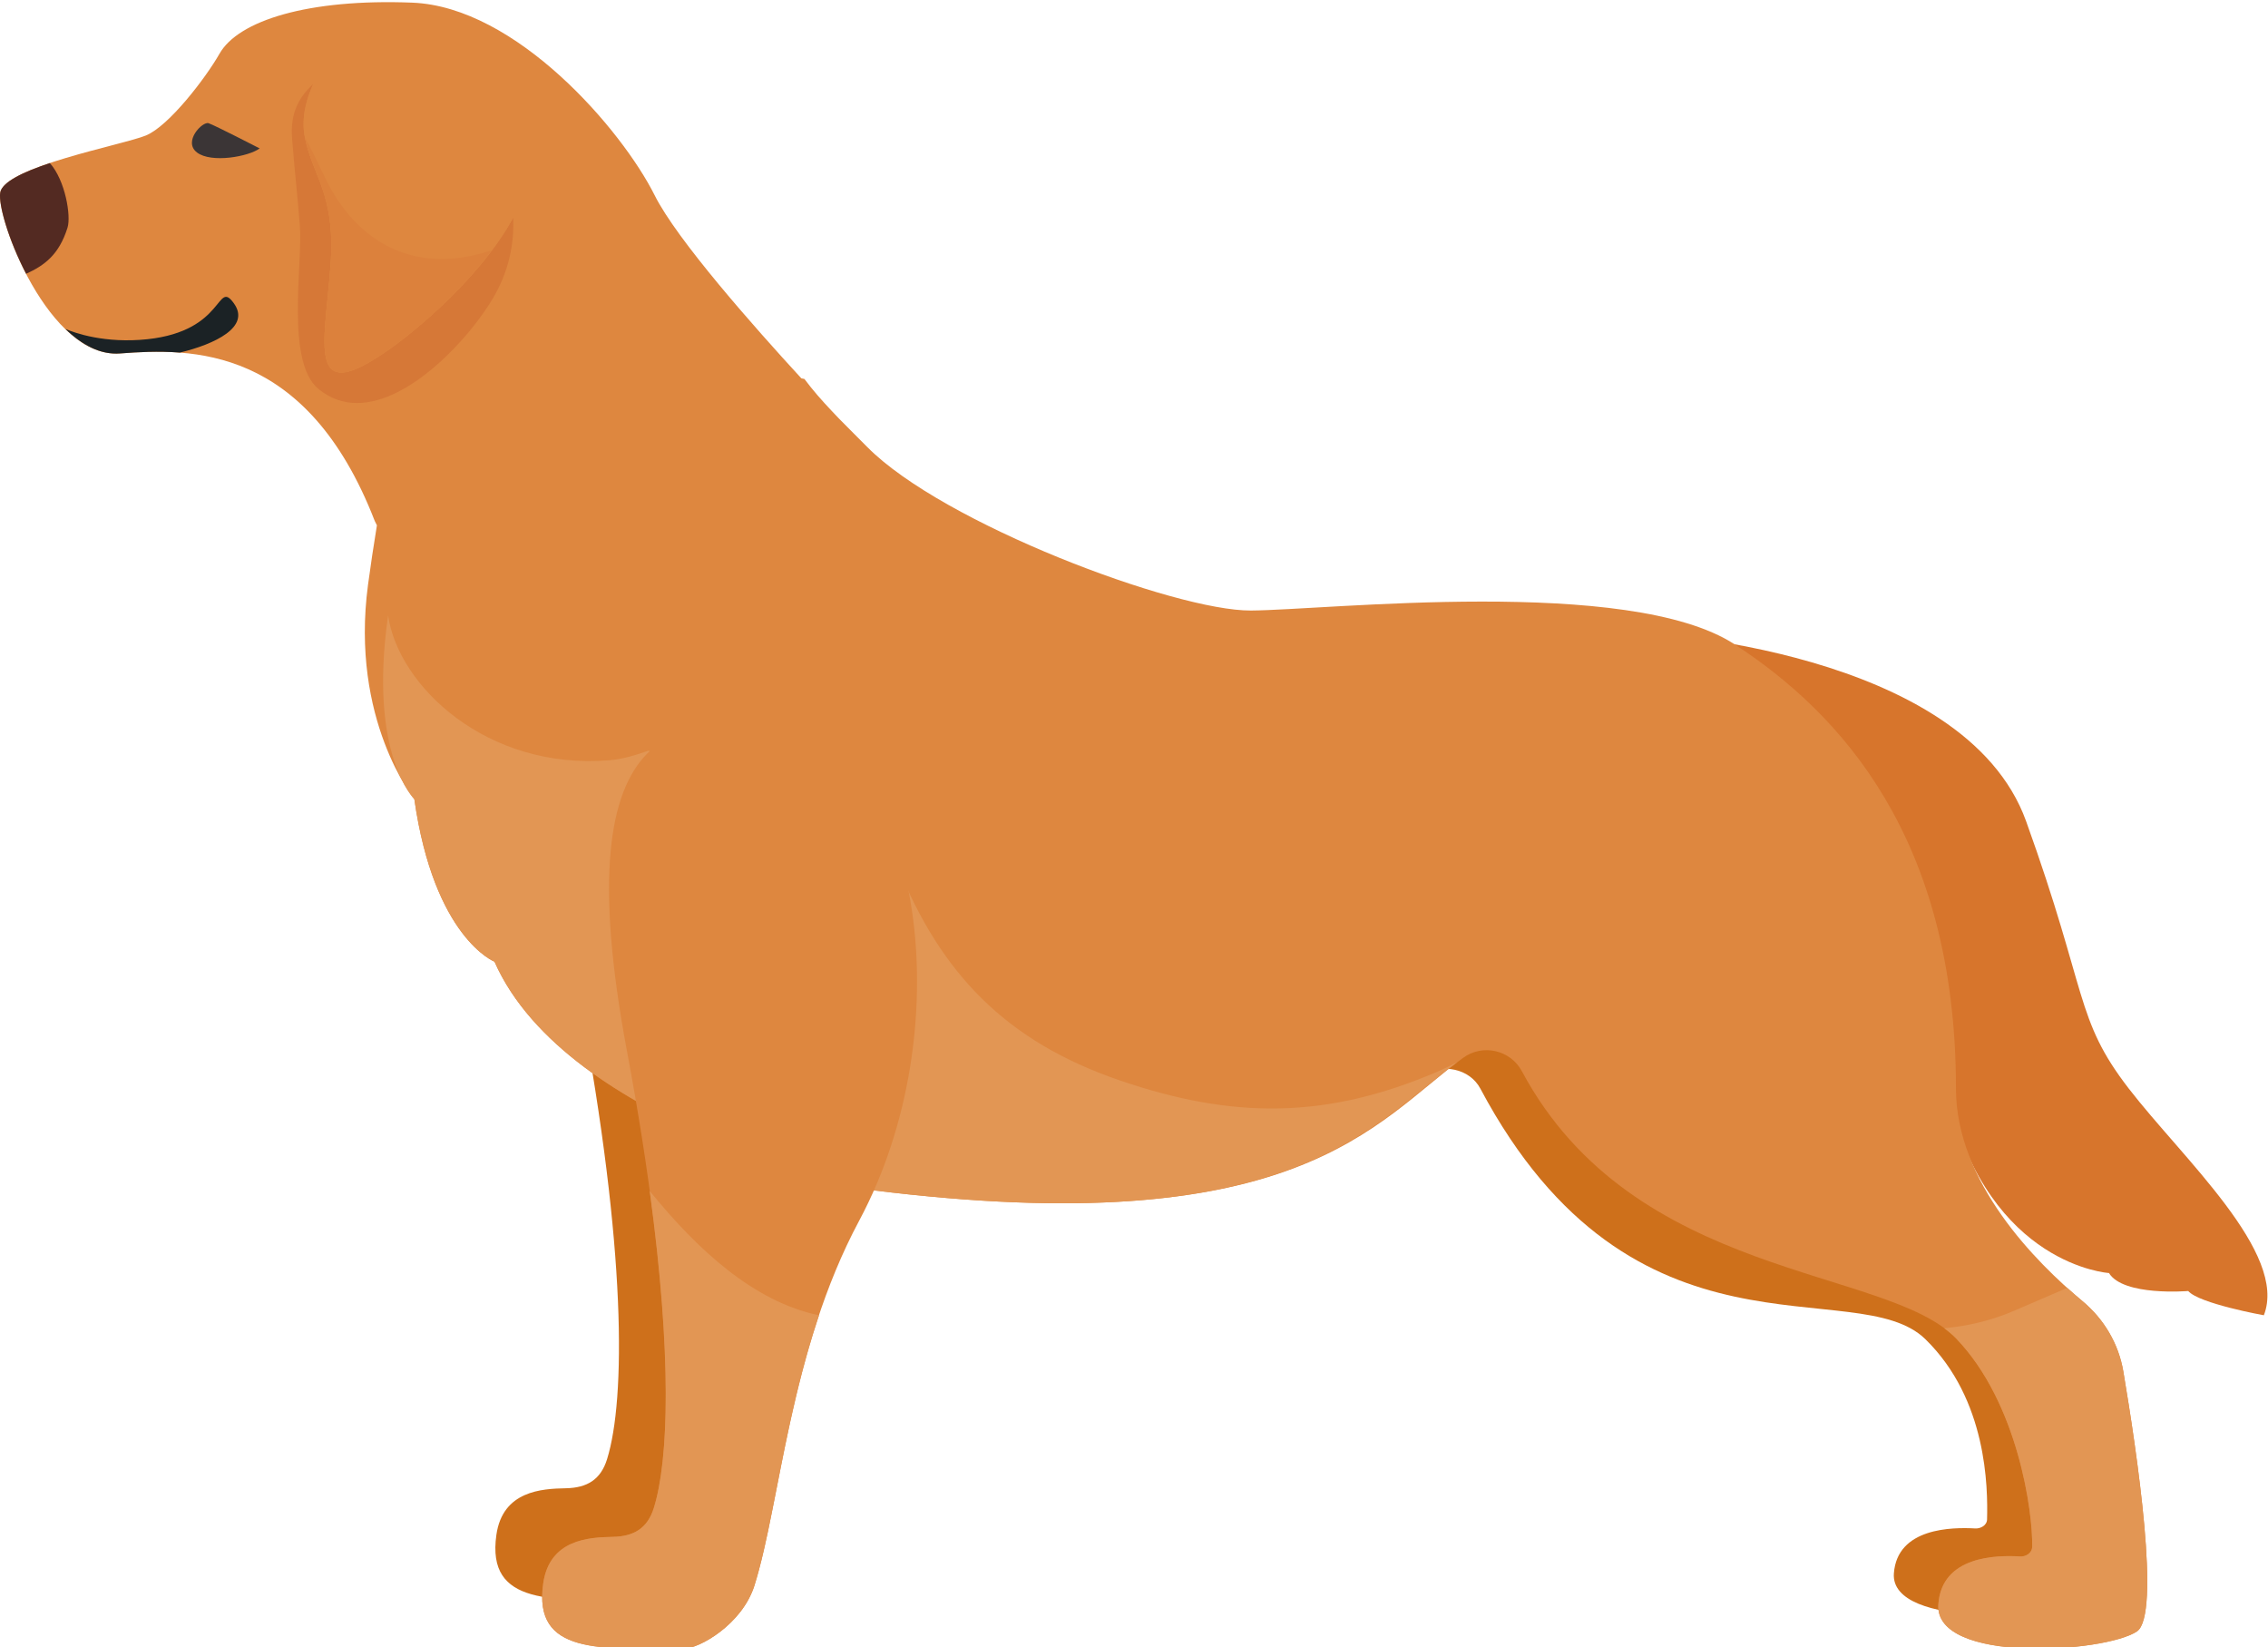 <?xml version="1.0" encoding="UTF-8" standalone="no"?>
<svg
   version="1.1"
   id="svg2"
   xml:space="preserve"
   width="149.291"
   height="108.393"
   viewBox="0 0 149.291 108.393"
   sodipodi:docname="golden retriever.svg"
   inkscape:version="1.1 (c68e22c387, 2021-05-23)"
   xmlns:inkscape="http://www.inkscape.org/namespaces/inkscape"
   xmlns:sodipodi="http://sodipodi.sourceforge.net/DTD/sodipodi-0.dtd"
   xmlns="http://www.w3.org/2000/svg"
   xmlns:svg="http://www.w3.org/2000/svg"
   xmlns:rdf="http://www.w3.org/1999/02/22-rdf-syntax-ns#"
   xmlns:cc="http://creativecommons.org/ns#"
   xmlns:dc="http://purl.org/dc/elements/1.1/"><defs
     id="defs6" /><sodipodi:namedview
     pagecolor="#ffffff"
     bordercolor="#666666"
     borderopacity="1"
     objecttolerance="10"
     gridtolerance="10"
     guidetolerance="10"
     inkscape:pageopacity="0"
     inkscape:pageshadow="2"
     inkscape:window-width="1920"
     inkscape:window-height="1001"
     id="namedview4"
     inkscape:pagecheckerboard="0"
     showgrid="false"
     inkscape:zoom="0.71376665"
     inkscape:cx="377.57438"
     inkscape:cy="436.41714"
     inkscape:window-x="-9"
     inkscape:window-y="-9"
     inkscape:window-maximized="1"
     inkscape:current-layer="g12" /><g
     id="g10"
     inkscape:groupmode="layer"
     inkscape:label="ink_ext_XXXXXX"
     transform="matrix(1.333,0,0,-1.333,-1.55,568.816)"><g
       id="g12"
       transform="scale(0.1)"><path
         d="m 1037.55,3598.28 c -2.29,12.78 -9.45,24.24 -20,32.53 -22.866,17.98 -62.066,55.1 -62.066,98.44 0,116.25 -56.992,173.99 -108.566,205.69 -21.598,13.28 -75.09,18.2 -132.676,19.43 v -218.15 c 9.555,6.25 23.137,3.44 28.387,-6.44 75.66,-142.26 185.609,-90.31 219.777,-123.73 30.535,-29.86 30.856,-73.21 30.453,-88.96 -0.078,-3.05 -3.316,-4.61 -5.8,-4.47 -11.457,0.64 -38.582,0.41 -40.215,-22.21 -1.989,-27.52 81.466,-22.52 97.356,-12.51 11.89,7.49 0.07,82.86 -6.65,120.38"
         style="fill:#ce701b;fill-opacity:1;fill-rule:nonzero;stroke:none"
         id="path868" /><path
         d="m 291.055,3532.46 c 10.527,0.21 17.222,4.29 20.343,14.34 9.219,29.72 9.559,103.64 -13.339,225.77 -32.016,170.75 29.343,168.08 86.703,154.74 57.359,-13.34 78.703,-144.02 28.011,-238.75 -34.453,-64.39 -38.82,-138.85 -51.66,-179.95 -6.05,-19.36 -27.375,-31.36 -35.047,-31.36 -41.3,0 -74.359,-3.08 -69.316,32.21 3.113,21.79 22.496,22.78 34.305,23"
         style="fill:#ce701b;fill-opacity:1;fill-rule:nonzero;stroke:none"
         id="path870" /><path
         d="m 823.691,3954.72 c 0,0 157.782,-7.79 188.459,-92.97 30.68,-85.18 24.01,-97.39 50.69,-131.97 26.68,-34.57 78.7,-81.22 66.7,-111.92 0,0 -32.02,5.76 -37.35,11.98 0,0 -32.02,-2.71 -39.13,8.87 0,0 -58.693,3.58 -79.146,86.29 -20.453,82.7 -58.555,177.54 -150.223,229.72"
         style="fill:#d7752c;fill-opacity:1;fill-rule:nonzero;stroke:none"
         id="path872" /><path
         d="m 1060.15,3590.12 c -2.31,13.63 -9.52,25.85 -20.15,34.7 -23.02,19.16 -62.5,58.75 -62.5,104.96 0,123.95 -57.387,185.52 -109.324,219.33 -51.942,33.8 -201.508,16.88 -238.86,16.67 -37.351,-0.21 -152.07,42.9 -189.418,80.72 -4.488,4.55 -9.253,9.21 -13.992,14.07 -0.515,0.54 -1.789,1.87 -3.808,4.01 -4.606,4.88 -9.125,9.98 -13.239,15.52 l -1.515,0.31 c -23.43,25.48 -61.492,68.48 -72.434,90.36 -16.14,32.28 -68.285,93.09 -119.734,95.11 -51.449,2.02 -85.895,-8.88 -95.16,-25.22 -6.68,-11.77 -24.887,-35.64 -36.321,-40.35 -11.43,-4.71 -69.945,-15.47 -71.961,-28.25 -2.02,-12.77 24.211,-82.05 59.184,-79.36 34.973,2.69 92.137,4.04 125.766,-82.72 0,0 0.39,-0.77 1.07,-2.13 -1.668,-10.25 -3.176,-20.18 -4.402,-29.41 -8.895,-66.69 22.89,-105.82 22.89,-105.82 9.781,-68.48 39.574,-80.2 39.574,-80.2 36.016,-81.53 186.305,-112.78 186.305,-112.78 210.223,-26.19 248.199,33.22 292,65.3 9.641,7.06 23.391,3.93 29.031,-6.6 55.34,-103.32 179.942,-96.21 214.348,-131.84 30.75,-31.84 38.04,-86.15 37.64,-102.95 -0.08,-3.25 -3.34,-4.91 -5.84,-4.76 -11.538,0.68 -38.855,0.43 -40.499,-23.68 -2,-29.35 82.039,-24.01 98.039,-13.34 11.98,7.98 0.07,88.35 -6.69,128.35"
         style="fill:#de873f;fill-opacity:1;fill-rule:nonzero;stroke:none"
         id="path874" /><path
         d="m 721.063,3737.96 c -54.52,-23.25 -100.422,-23.33 -156.536,-4.13 -56.183,19.22 -88.242,52.77 -109.621,105.58 -27.695,3.22 -54.648,15.22 -81.769,37.27 -12.391,10.07 -26.813,15.34 -41.367,19.89 -6.622,-2.37 -13.114,-4.2 -19.125,-4.7 -60.715,-5.03 -104.407,36.77 -109.364,71.51 -9.875,-68.84 12.961,-90.76 12.961,-90.76 9.781,-68.48 39.574,-80.2 39.574,-80.2 36.016,-81.53 186.305,-112.78 186.305,-112.78 205.703,-25.62 245.109,30.69 289.121,63.18 -3.519,-1.8 -6.933,-3.47 -10.179,-4.86"
         style="fill:#e29654;fill-opacity:1;fill-rule:nonzero;stroke:none"
         id="path876" /><path
         d="m 1040,3624.82 c -2.36,1.96 -4.92,4.2 -7.57,6.57 -8.74,-3.8 -17.43,-7.5 -25.88,-11.16 -11.277,-4.9 -23.023,-7.68 -34.859,-8.77 2.125,-1.57 4.106,-3.2 5.809,-4.96 30.75,-31.84 38.04,-86.15 37.64,-102.95 -0.08,-3.25 -3.34,-4.91 -5.84,-4.76 -11.538,0.68 -38.855,0.43 -40.499,-23.68 -2,-29.35 82.039,-24.01 98.039,-13.34 11.98,7.98 0.07,88.35 -6.69,128.35 -2.31,13.63 -9.52,25.85 -20.15,34.7"
         style="fill:#e29654;fill-opacity:1;fill-rule:nonzero;stroke:none"
         id="path878" /><path
         d="m 314.176,3508.46 c 10.527,0.2 17.222,4.28 20.344,14.34 9.218,29.71 9.558,103.63 -13.34,225.76 -32.016,170.74 29.343,168.08 86.703,154.74 57.359,-13.34 78.703,-144.02 28.012,-238.75 -34.454,-64.39 -38.821,-138.85 -51.661,-179.95 -6.05,-19.37 -27.375,-31.36 -35.046,-31.36 -41.301,0 -74.36,-3.08 -69.317,32.21 3.113,21.78 22.496,22.78 34.305,23.01"
         style="fill:#de873f;fill-opacity:1;fill-rule:nonzero;stroke:none"
         id="path880" /><path
         d="m 332.461,3679.21 c 11.051,-81.28 9.375,-132.83 2.059,-156.41 -3.122,-10.06 -9.817,-14.14 -20.344,-14.34 -11.809,-0.23 -31.192,-1.23 -34.305,-23.01 -5.043,-35.29 28.016,-32.21 69.317,-32.21 7.671,0 28.996,11.99 35.046,31.36 9.809,31.4 14.719,82.27 31.829,133.24 -32.258,6.74 -59.969,32.33 -83.602,61.37"
         style="fill:#e29654;fill-opacity:1;fill-rule:nonzero;stroke:none"
         id="path882" /><path
         d="m 187.918,4068.23 c -6.637,0 -13.082,2.06 -18.996,6.9 -16.367,13.39 -7.789,61.91 -9.199,80.35 -1.121,14.63 -2.801,29.2 -3.895,43.84 -0.898,12.06 3.559,20.15 10.449,26.34 -3.312,-7.34 -5.953,-16.68 -4.172,-25.87 3.192,-16.5 11.704,-25.09 12.981,-47.75 0.004,0 0.004,0 0.004,-0.01 0,-0.04 0.004,-0.08 0.004,-0.12 0.004,-0.04 0.004,-0.08 0.008,-0.12 0,0 0,-0.01 0,-0.02 0.226,-4.25 0.203,-9 -0.161,-14.38 -1.562,-23.24 -5.843,-44.35 -0.378,-51.52 1.281,-1.68 3.089,-2.59 5.593,-2.59 2.598,0 5.942,0.98 10.207,3.12 18.844,9.43 58.18,42.65 74.676,73.31 0.613,-13.3 -2.309,-26.72 -9.992,-39.79 -11.297,-19.21 -40.742,-51.7 -67.129,-51.69"
         style="fill:#d67837;fill-opacity:1;fill-rule:nonzero;stroke:none"
         id="path884" /><path
         d="m 11.734,4172.06 c -0.91,-5.77 3.98,-23.06 12.793,-40.04 9.012,4.13 16.234,9.31 20.453,22.8 1.789,5.73 -1.059,23.25 -8.723,31.87 -12.98,-4.33 -23.684,-9.3 -24.523,-14.63"
         style="fill:#532a22;fill-opacity:1;fill-rule:nonzero;stroke:none"
         id="path886" /><path
         d="m 139.852,4193.92 c 0,0 -22.192,11.43 -25.219,12.44 -3.028,1.01 -12.778,-9.08 -5.715,-14.46 7.059,-5.38 25.555,-2.02 30.934,2.02"
         style="fill:#3b3536;fill-opacity:1;fill-rule:nonzero;stroke:none"
         id="path888" /><path
         d="m 174.672,4239.74 c 0,0 -16.371,-20.31 -12.567,-39.95 3.801,-19.65 15.145,-28.08 12.836,-62.4 -2.304,-34.31 -10.546,-63.99 15.422,-50.99 25.973,12.99 90.887,71.2 81.242,105.6 -9.64,34.39 -51.902,33.63 -63.558,45.41 -12.992,13.13 -30.031,7.04 -33.375,2.33"
         style="fill:#de873f;fill-opacity:1;fill-rule:nonzero;stroke:none"
         id="path890" /><path
         d="m 174.563,4085.87 c -5.465,7.17 -1.184,28.28 0.378,51.52 0.364,5.38 0.387,10.13 0.161,14.38 0.226,-4.25 0.203,-9 -0.161,-14.38 -1.562,-23.24 -5.843,-44.35 -0.378,-51.52 m 0.539,65.92 c -0.004,0.04 -0.004,0.08 -0.008,0.12 0.004,-0.04 0.004,-0.08 0.008,-0.12 m -0.012,0.24 c 0,0.01 0,0.01 -0.004,0.01 0.004,0 0.004,0 0.004,-0.01"
         style="fill:#d47334;fill-opacity:1;fill-rule:nonzero;stroke:none"
         id="path892" /><path
         d="m 180.156,4083.28 c -2.504,0 -4.312,0.91 -5.593,2.59 -5.465,7.17 -1.184,28.28 0.378,51.52 0.364,5.38 0.387,10.13 0.161,14.38 0,0.01 0,0.02 0,0.02 -0.004,0.04 -0.004,0.08 -0.008,0.12 0,0.04 -0.004,0.08 -0.004,0.12 0,0.01 0,0.01 -0.004,0.01 -1.262,22.43 -9.606,31.09 -12.871,47.26 3.699,-6.6 6.848,-13.59 10.086,-20.19 12.57,-25.61 32.726,-39.77 57.457,-39.77 7.648,0 15.738,1.36 24.172,4.14 l 0.683,0.29 c -19.105,-25.46 -48.656,-49.57 -64.25,-57.37 -4.265,-2.14 -7.609,-3.12 -10.207,-3.12"
         style="fill:#dc813c;fill-opacity:1;fill-rule:nonzero;stroke:none"
         id="path894" /><path
         d="m 127.141,4117.41 c -8.743,12.14 -4.012,-13.56 -42.735,-17.69 -20.859,-2.22 -35.934,3.08 -40.488,5.1 8.023,-7.82 17.141,-12.87 27,-12.12 8.711,0.67 18.797,1.26 29.555,0.42 17.136,4.15 35.082,12.6 26.668,24.29"
         style="fill:#1b2225;fill-opacity:1;fill-rule:nonzero;stroke:none"
         id="path896" /></g></g></svg>
